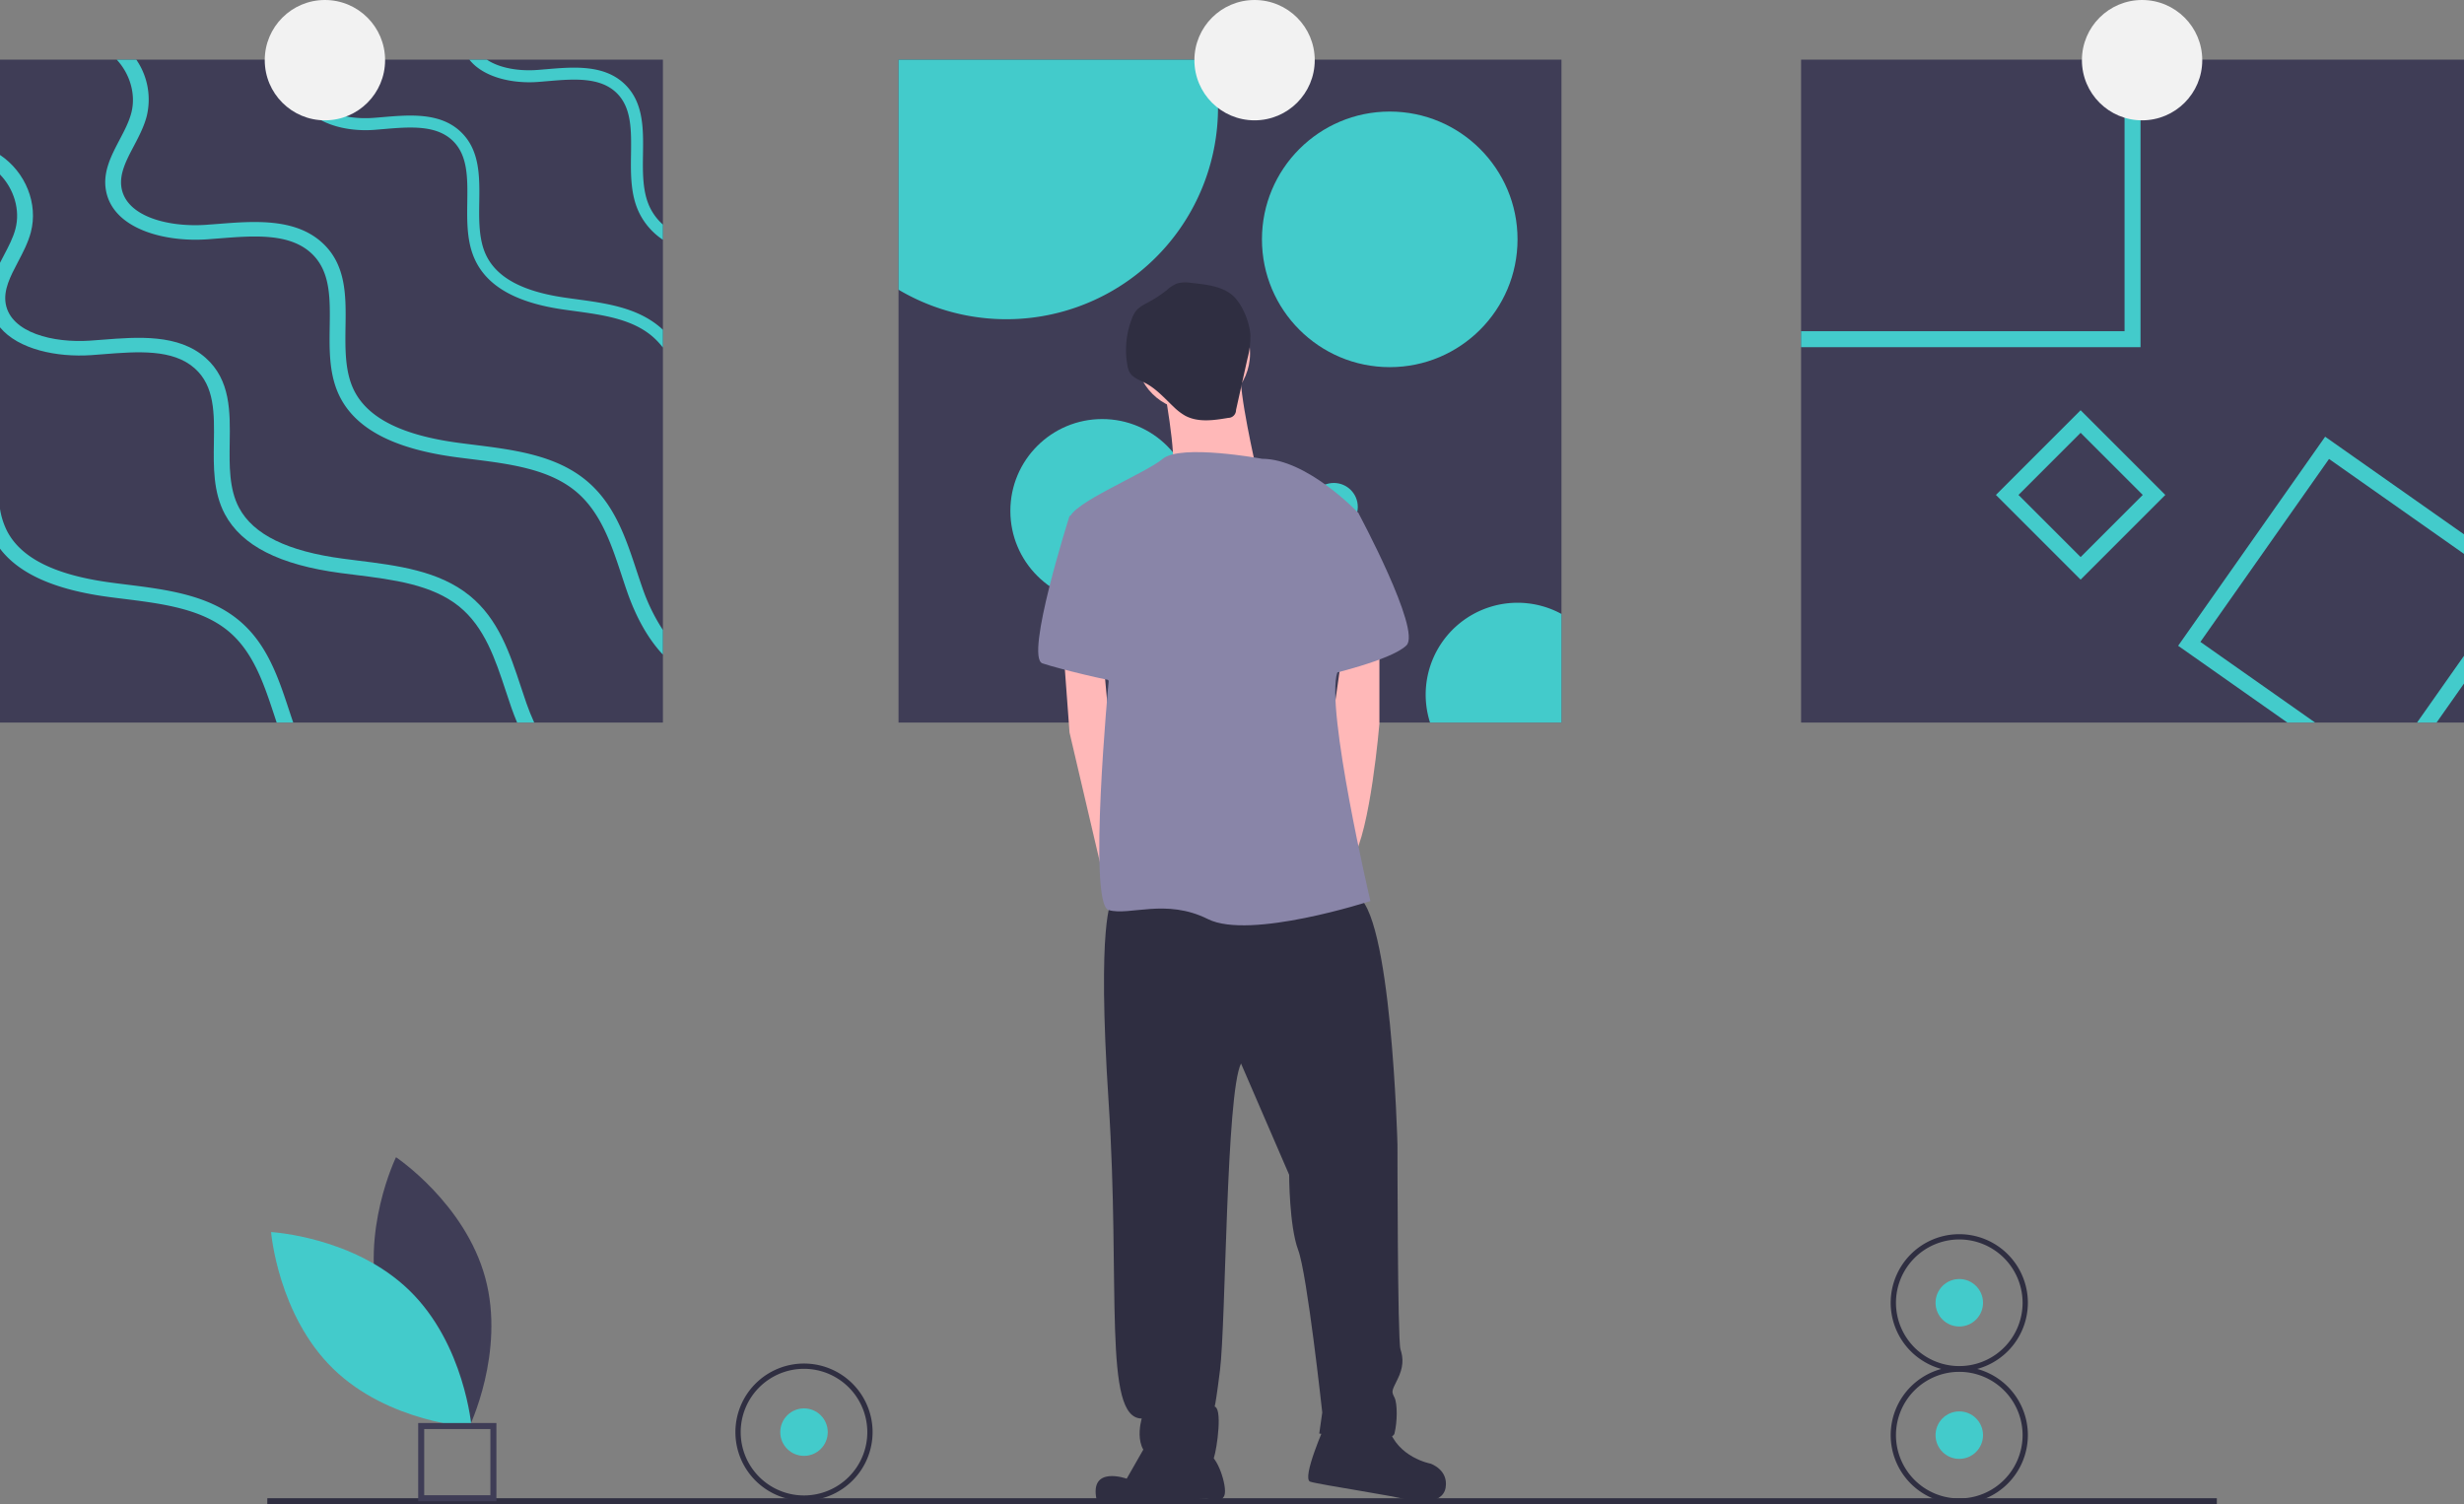 <svg id="a97f4f18-b594-445c-bff7-5523e3bdff5d" data-name="Layer 1" xmlns="http://www.w3.org/2000/svg" width="1046" height="638.584" viewBox="0 0 1046 638.584"><rect x="0" y="0" width="1046" height="638.584" fill="#808080" stroke="none"/><title>ready_to_print</title><path d="M238.231,685.353c8.565,31.662,37.903,51.271,37.903,51.271s15.451-31.725,6.886-63.387-37.903-51.271-37.903-51.271S229.666,653.692,238.231,685.353Z" transform="translate(-77 -130.708)" fill="#3f3d56"/><path d="M250.817,678.549c23.503,22.879,26.374,58.049,26.374,58.049s-35.235-1.924-58.738-24.803-26.374-58.049-26.374-58.049S227.314,655.67,250.817,678.549Z" transform="translate(-77 -130.708)" fill="#43cbcb"/><rect x="113.474" y="636.029" width="827.604" height="2.554" fill="#2f2e41"/><path d="M287.733,768.015H254.526V734.808H287.733Zm-30.652-2.554h28.098V737.363H257.081Z" transform="translate(-77 -130.708)" fill="#3f3d56"/><rect y="25.322" width="281.42" height="281.42" fill="#3f3d56"/><path d="M358.42,226.046V232.505a29.205,29.205,0,0,1-10.036-11.376c-3.747-7.663-3.628-16.495-3.509-25.04.136-10.155.271-19.733-6.171-25.972-7.086-6.849-18.428-5.883-29.396-4.95-1.288.102-2.577.22-3.848.322-11.002.831-23.26-1.95-29.21-9.46H283.674c5.442,3.662,13.766,4.95,21.412,4.374,1.238-.085,2.509-.203,3.781-.305,11.545-.983,24.633-2.102,33.363,6.357,8.036,7.764,7.883,18.92,7.731,29.702-.119,7.951-.22,16.156,3.001,22.734A23.25,23.25,0,0,0,358.42,226.046Z" transform="translate(-77 -130.708)" fill="#43cbcb"/><path d="M358.42,270.717v7.561a32.155,32.155,0,0,0-4.137-4.459c-8.748-7.714-21.31-9.409-33.448-11.07-1.577-.204-3.119-.424-4.662-.644-19.683-2.831-31.889-9.595-37.297-20.632-3.747-7.663-3.628-16.495-3.509-25.04.136-10.155.271-19.733-6.171-25.972-7.086-6.849-18.428-5.883-29.396-4.95-1.288.102-2.577.22-3.848.322-14.139,1.068-30.363-3.831-32.584-17.072-.763-4.543.373-8.714,2.051-12.732h5.561c-1.865,4.035-3.255,7.934-2.594,11.884,1.678,10.104,15.275,13.732,27.193,12.833,1.238-.085,2.509-.203,3.781-.305,11.545-.983,24.633-2.102,33.363,6.357,8.036,7.764,7.883,18.92,7.731,29.702-.119,7.951-.22,16.156,3.001,22.734,4.611,9.426,15.546,15.258,33.448,17.835,1.526.22,3.068.441,4.611.644,12.884,1.746,26.226,3.56,36.144,12.291Q358.038,270.336,358.42,270.717Z" transform="translate(-77 -130.708)" fill="#43cbcb"/><path d="M358.42,398.17v10.443c-6.12-6.51-11.24-15.444-15.156-26.616-.831-2.373-1.628-4.798-2.424-7.222-4.391-13.274-8.934-26.989-19.75-35.754-11.562-9.358-28.125-11.426-44.146-13.427-2.051-.254-4.103-.509-6.137-.78-25.972-3.442-42.06-11.63-49.198-25.023-4.95-9.307-4.798-20.021-4.645-30.38.186-12.308.373-23.938-8.137-31.499-9.341-8.307-24.311-7.137-38.772-6.001-1.712.136-3.408.271-5.069.39-18.665,1.288-40.077-4.645-42.993-20.7-1.441-7.866,2.238-14.834,5.781-21.581,2.034-3.865,3.967-7.544,4.95-11.325,2.068-7.781-.492-16.546-6.171-22.666h8.307a29.869,29.869,0,0,1,4.391,24.124c-1.17,4.425-3.34,8.561-5.442,12.562-3.238,6.137-6.273,11.935-5.205,17.868,2.238,12.24,20.157,16.648,35.873,15.563,1.644-.119,3.323-.254,5.001-.373,15.224-1.204,32.482-2.543,44.01,7.714,10.596,9.409,10.392,22.937,10.189,36.008-.136,9.646-.288,19.598,3.95,27.583,6.086,11.409,20.53,18.496,44.146,21.632,2.0.271,4.035.526,6.069.78,17.021,2.119,34.601,4.306,47.672,14.902,12.257,9.935,17.089,24.497,21.734,38.585.797,2.407,1.594,4.781,2.407,7.137A80.351,80.351,0,0,0,358.42,398.17Z" transform="translate(-77 -130.708)" fill="#43cbcb"/><path d="M77,269.666c7.731,9.358,24.124,12.816,38.822,11.799,1.661-.119,3.357-.254,5.069-.39,14.461-1.136,29.43-2.306,38.772,6.001,8.51,7.561,8.324,19.191,8.137,31.499-.153,10.358-.305,21.073,4.645,30.38,7.137,13.393,23.226,21.581,49.198,25.023,2.034.271,4.086.526,6.137.78,16.021,2,32.584,4.069,44.146,13.427,10.816,8.765,15.359,22.48,19.75,35.754.797,2.424,1.594,4.849,2.424,7.222.763,2.187,1.577,4.272,2.424,6.29h7.256c-1.271-2.763-2.356-5.527-3.289-8.171-.814-2.356-1.611-4.73-2.407-7.137-4.645-14.088-9.477-28.651-21.734-38.585-13.071-10.596-30.651-12.783-47.672-14.902-2.034-.254-4.069-.509-6.069-.78-23.616-3.136-38.059-10.223-44.146-21.632-4.238-7.985-4.086-17.936-3.95-27.583.203-13.071.407-26.599-10.189-36.008-11.528-10.257-28.786-8.917-44.01-7.714-1.678.119-3.357.254-5.001.373-15.715,1.085-33.635-3.323-35.873-15.563-1.068-5.934,1.967-11.731,5.205-17.868,2.102-4.001,4.272-8.137,5.442-12.562,3.187-12.104-2.187-25.514-13.088-32.838v8.307c5.95,6.137,8.663,15.105,6.561,23.073-.983,3.781-2.916,7.459-4.95,11.325-.542,1.034-1.085,2.051-1.611,3.102Z" transform="translate(-77 -130.708)" fill="#43cbcb"/><path d="M201.486,437.45h-7.035c-.373-1.102-.729-2.221-1.102-3.34-4.391-13.274-8.934-26.989-19.75-35.754-11.562-9.358-28.125-11.426-44.146-13.427-2.051-.254-4.103-.509-6.137-.78C100.395,381.115,85.154,374.368,77,363.62V346.751a31.994,31.994,0,0,0,3.136,9.663c6.086,11.409,20.53,18.496,44.146,21.632,2.0.271,4.035.526,6.069.78,17.021,2.119,34.601,4.306,47.672,14.902,12.257,9.935,17.089,24.497,21.734,38.585C200.333,434.042,200.893,435.755,201.486,437.45Z" transform="translate(-77 -130.708)" fill="#43cbcb"/><rect x="381.442" y="25.322" width="281.42" height="281.42" fill="#3f3d56"/><path d="M594.066,176.374a89.858,89.858,0,0,1-135.624,77.323V156.03H591.744A89.308,89.308,0,0,1,594.066,176.374Z" transform="translate(-77 -130.708)" fill="#43cbcb"/><circle cx="589.964" cy="101.61" r="54.25" fill="#43cbcb"/><circle cx="467.903" cy="216.891" r="38.992" fill="#43cbcb"/><path d="M739.862,391.338v46.112H684.07a38.995,38.995,0,0,1,55.792-46.112Z" transform="translate(-77 -130.708)" fill="#43cbcb"/><circle cx="566.23" cy="215.195" r="10.172" fill="#43cbcb"/><rect x="764.58" y="25.322" width="281.42" height="281.42" fill="#3f3d56"/><path d="M978.9,156.03V271.31H841.58v6.781H985.681V156.03Z" transform="translate(-77 -130.708)" fill="#43cbcb"/><path d="M1111.353,437.45,1123,420.887V409.104l-19.937,28.345Zm-47.299-121.35-62.404,88.749,46.367,32.601h11.782l-48.706-34.245,54.606-77.662L1123,365.84v-8.29Z" transform="translate(-77 -130.708)" fill="#43cbcb"/><path d="M960.251,304.86l-35.957,35.957L960.251,376.775l35.957-35.957Zm-26.379,35.957,26.379-26.379,26.379,26.379-26.379,26.379Z" transform="translate(-77 -130.708)" fill="#43cbcb"/><circle cx="137.934" cy="25.543" r="25.543" fill="#f2f2f2"/><circle cx="532.579" cy="25.543" r="25.543" fill="#f2f2f2"/><circle cx="909.343" cy="25.543" r="25.543" fill="#f2f2f2"/><circle cx="506.397" cy="150.067" r="24.266" fill="#ffb8b8"/><path d="M570.625,292.27s6.386,33.206,3.832,39.592,35.761-2.554,35.761-2.554-7.663-33.206-6.386-40.869S570.625,292.27,570.625,292.27Z" transform="translate(-77 -130.708)" fill="#ffb8b8"/><polygon points="451.479 276.507 454.033 310.99 466.71 365.146 470.636 379.957 477.022 356.968 470.636 304.604 468.467 281.029 451.479 276.507" fill="#ffb8b8"/><path d="M662.581,402.106v35.761s-3.832,45.978-11.495,57.473-10.217-45.978-10.217-45.978l6.005-42.147Z" transform="translate(-77 -130.708)" fill="#ffb8b8"/><path d="M548.913,513.22s-6.386,7.663-1.277,85.57S545.082,732.893,561.685,732.893c0,0-5.109,16.603,8.94,17.88s20.435,2.554,21.712-1.277,3.832-21.712,0-21.712c0,0,0,5.109,2.554-15.326s2.554-117.499,8.94-130.271L624.266,629.442s0,21.712,3.832,31.929,10.217,68.967,10.217,68.967l-1.277,8.94s30.652,5.109,31.929,0,1.277-12.772,0-15.326-1.277-2.554,1.277-7.663,2.554-8.94,1.277-12.772-1.277-86.847-1.277-86.847-2.554-100.896-17.88-106.005S548.913,513.22,548.913,513.22Z" transform="translate(-77 -130.708)" fill="#2f2e41"/><path d="M565.516,740.556,555.299,758.436s-15.965-5.747-12.772,8.94c27.459,1.916,46.617-.639,46.617-.639s6.386,2.554,7.663-1.277-3.193-17.242-7.024-17.242S565.516,740.556,565.516,740.556Z" transform="translate(-77 -130.708)" fill="#2f2e41"/><path d="M639.592,735.447s-10.217,22.989-6.386,24.266,38.315,6.386,40.869,7.663,15.326,2.554,16.603-5.109-6.386-10.217-6.386-10.217-14.049-2.554-17.88-15.326S639.592,735.447,639.592,735.447Z" transform="translate(-77 -130.708)" fill="#2f2e41"/><path d="M612.772,325.476s-34.484-6.386-42.147,0S531.033,344.634,531.033,351.02s16.603,68.967,16.603,68.967-8.94,94.51,0,97.065,24.266-5.109,42.147,3.832,68.967-7.663,68.967-7.663-19.157-81.739-14.049-97.065S653.641,348.465,653.641,348.465,631.929,325.476,612.772,325.476Z" transform="translate(-77 -130.708)" fill="#8985a8"/><path d="M539.973,347.188l-8.94,2.554s-19.158,60.027-11.495,62.581,29.375,7.663,31.929,7.663S539.973,347.188,539.973,347.188Z" transform="translate(-77 -130.708)" fill="#8985a8"/><path d="M633.206,340.802l20.435,7.663s26.821,49.81,20.435,56.195-34.484,12.772-34.484,12.772Z" transform="translate(-77 -130.708)" fill="#8985a8"/><path d="M582.66,250.803a13.716,13.716,0,0,0-6.07.268,15.828,15.828,0,0,0-4.314,2.83,50.492,50.492,0,0,1-7.376,4.887c-2.07,1.123-4.294,2.163-5.739,4.023a12.211,12.211,0,0,0-1.62,3.066,36.74,36.74,0,0,0-1.932,19.996,9.191,9.191,0,0,0,.851,2.746c1.327,2.446,4.259,3.409,6.729,4.691,4.689,2.434,8.243,6.533,12.089,10.155a23.634,23.634,0,0,0,4.777,3.681c5.487,2.991,12.193,2.016,18.352.958a3.307,3.307,0,0,0,3.301-3.339l4.862-21.866a35.673,35.673,0,0,0,1.246-9.944c-.339-5.308-3.213-12.661-7.108-16.431C596.168,252.13,588.593,251.431,582.66,250.803Z" transform="translate(-77 -130.708)" fill="#2f2e41"/><circle cx="341.31" cy="607.969" r="10.079" fill="#43cbcb"/><path d="M418.31,767.793a29.116,29.116,0,1,1,29.116-29.116A29.149,29.149,0,0,1,418.31,767.793Zm0-55.992a26.876,26.876,0,1,0,26.876,26.876A26.907,26.907,0,0,0,418.31,711.801Z" transform="translate(-77 -130.708)" fill="#2f2e41"/><circle cx="831.742" cy="609.246" r="10.079" fill="#43cbcb"/><path d="M908.742,769.07a29.116,29.116,0,1,1,29.116-29.116A29.149,29.149,0,0,1,908.742,769.07Zm0-55.992a26.876,26.876,0,1,0,26.876,26.876A26.907,26.907,0,0,0,908.742,713.078Z" transform="translate(-77 -130.708)" fill="#2f2e41"/><circle cx="831.742" cy="553.051" r="10.079" fill="#43cbcb"/><path d="M908.742,712.875a29.116,29.116,0,1,1,29.116-29.116A29.149,29.149,0,0,1,908.742,712.875Zm0-55.992a26.876,26.876,0,1,0,26.876,26.876A26.907,26.907,0,0,0,908.742,656.883Z" transform="translate(-77 -130.708)" fill="#2f2e41"/></svg>